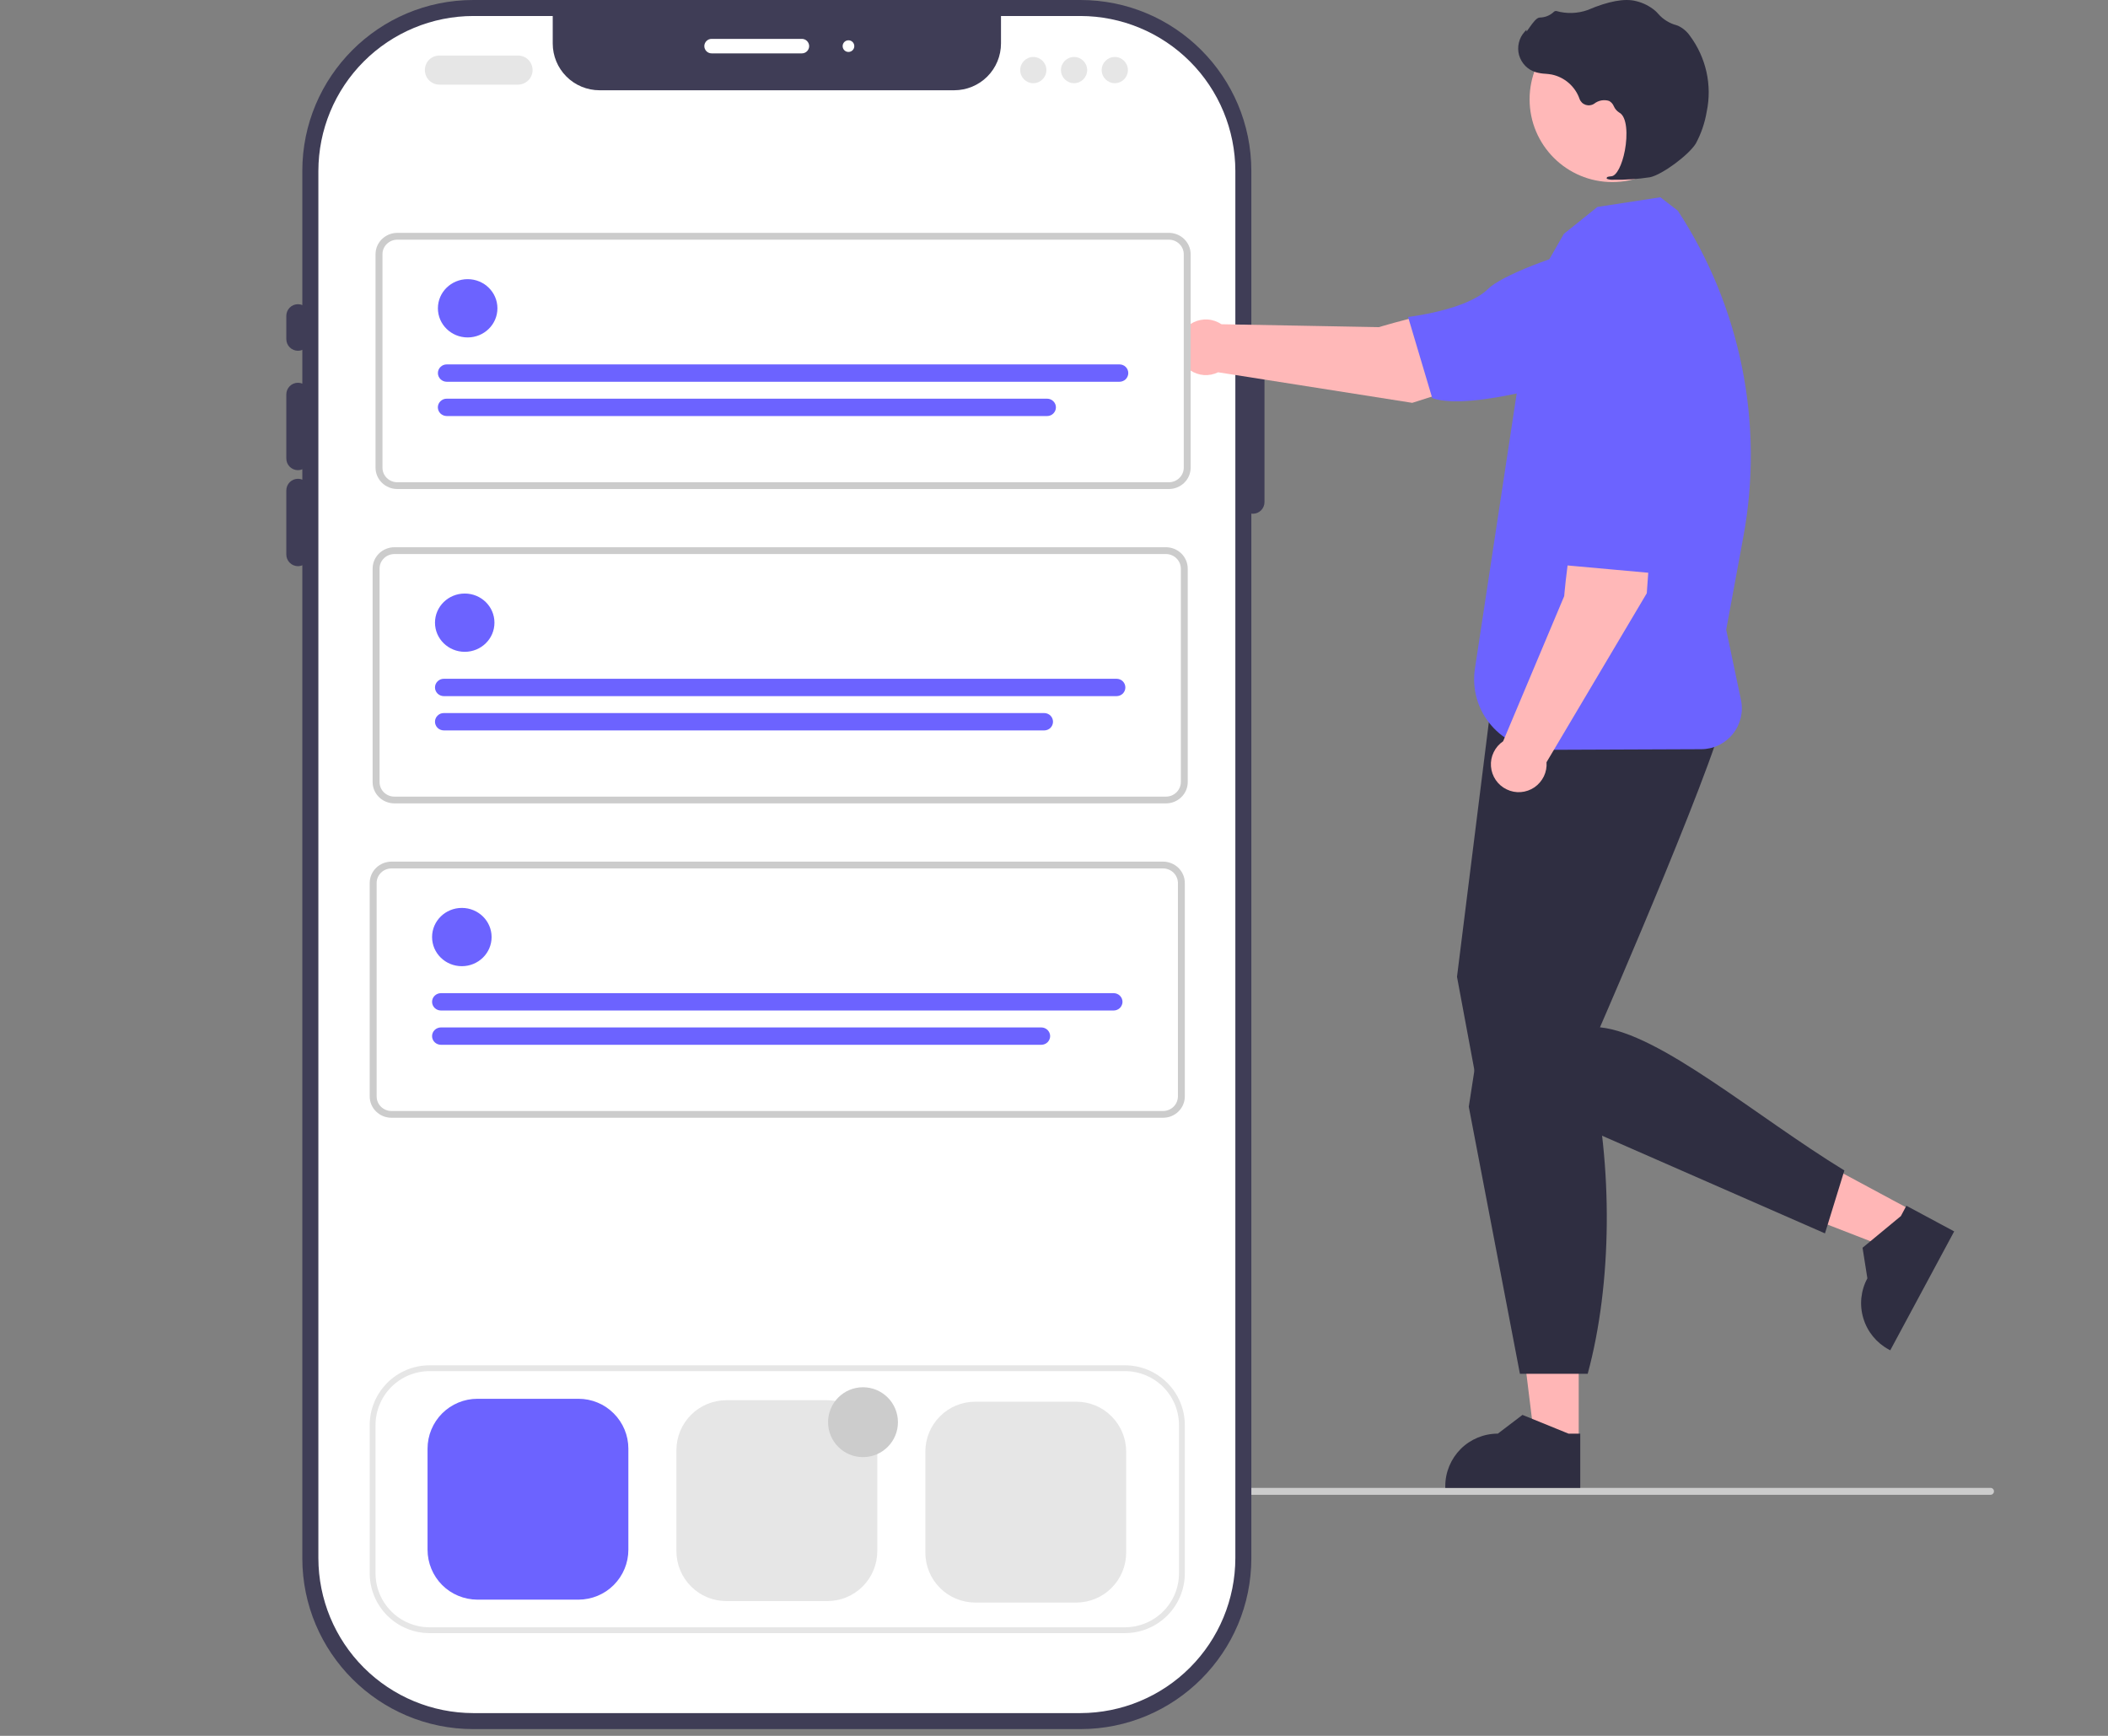 <svg viewBox="0 0 34 28" fill="none" xmlns="http://www.w3.org/2000/svg"><rect x="0" y="0" width="34" height="28" fill="#808080" stroke="none"/><path d="M32.161 24.056C32.161 24.063 32.159 24.07 32.157 24.077C32.154 24.084 32.15 24.09 32.144 24.095C32.139 24.101 32.133 24.105 32.126 24.108C32.12 24.11 32.112 24.112 32.105 24.112H11.056C11.041 24.112 11.027 24.106 11.016 24.095C11.006 24.085 11 24.071 11 24.056C11 24.041 11.006 24.027 11.016 24.016C11.027 24.006 11.041 24 11.056 24H32.105C32.112 24 32.12 24.001 32.126 24.004C32.133 24.007 32.139 24.011 32.144 24.016C32.15 24.021 32.154 24.028 32.157 24.035C32.159 24.041 32.161 24.049 32.161 24.056Z" fill="#CCCCCC" /><path d="M17.426 0H7.634C6.111 0 4.876 1.235 4.876 2.758V25.133C4.876 26.656 6.111 27.891 7.634 27.891H17.426C18.949 27.891 20.183 26.656 20.183 25.133V2.758C20.183 1.235 18.949 0 17.426 0Z" fill="#3F3D56" /><path d="M19.925 2.758V25.133C19.924 25.796 19.661 26.431 19.192 26.9C18.724 27.368 18.088 27.632 17.426 27.633H7.634C6.971 27.632 6.336 27.368 5.868 26.9C5.399 26.431 5.136 25.796 5.135 25.133V2.758C5.136 2.095 5.399 1.46 5.868 0.991C6.336 0.523 6.971 0.259 7.634 0.258H8.915V0.701C8.915 0.901 8.994 1.093 9.136 1.235C9.277 1.376 9.469 1.456 9.67 1.456H15.39C15.591 1.456 15.783 1.376 15.924 1.235C16.066 1.093 16.145 0.901 16.145 0.701V0.258H17.426C18.088 0.259 18.724 0.523 19.192 0.991C19.661 1.46 19.924 2.095 19.925 2.758Z" fill="white" /><path d="M4.806 5.658C4.756 5.658 4.708 5.638 4.673 5.603C4.638 5.568 4.618 5.52 4.618 5.47V5.094C4.618 5.045 4.638 4.997 4.673 4.962C4.708 4.926 4.756 4.907 4.806 4.907C4.856 4.907 4.904 4.926 4.939 4.962C4.974 4.997 4.994 5.045 4.994 5.094V5.47C4.994 5.52 4.974 5.568 4.939 5.603C4.904 5.638 4.856 5.658 4.806 5.658Z" fill="#3F3D56" /><path d="M4.806 7.584C4.756 7.584 4.708 7.564 4.673 7.529C4.638 7.494 4.618 7.446 4.618 7.396V6.362C4.618 6.312 4.638 6.265 4.673 6.229C4.708 6.194 4.756 6.174 4.806 6.174C4.856 6.174 4.904 6.194 4.939 6.229C4.974 6.265 4.994 6.312 4.994 6.362V7.396C4.994 7.446 4.974 7.494 4.939 7.529C4.904 7.564 4.856 7.584 4.806 7.584Z" fill="#3F3D56" /><path d="M4.806 9.133C4.756 9.132 4.708 9.113 4.673 9.077C4.638 9.042 4.618 8.995 4.618 8.945V7.911C4.618 7.861 4.638 7.813 4.673 7.778C4.708 7.743 4.756 7.723 4.806 7.723C4.856 7.723 4.904 7.743 4.939 7.778C4.974 7.813 4.994 7.861 4.994 7.911V8.945C4.994 8.995 4.974 9.042 4.939 9.077C4.904 9.113 4.856 9.132 4.806 9.133Z" fill="#3F3D56" /><path d="M20.207 8.287C20.157 8.287 20.109 8.268 20.074 8.232C20.039 8.197 20.019 8.149 20.019 8.1V5.577C20.019 5.527 20.039 5.479 20.074 5.444C20.109 5.409 20.157 5.389 20.207 5.389C20.257 5.389 20.304 5.409 20.34 5.444C20.375 5.479 20.395 5.527 20.395 5.577V8.1C20.395 8.149 20.375 8.197 20.34 8.232C20.304 8.268 20.257 8.287 20.207 8.287Z" fill="#3F3D56" /><path d="M9.331 25.803H7.7C7.487 25.802 7.282 25.718 7.131 25.567C6.981 25.416 6.896 25.211 6.896 24.998V23.367C6.896 23.154 6.981 22.95 7.131 22.799C7.282 22.648 7.487 22.563 7.7 22.563H9.331C9.544 22.563 9.749 22.648 9.899 22.799C10.05 22.95 10.135 23.154 10.135 23.367V24.998C10.135 25.211 10.05 25.416 9.899 25.567C9.749 25.718 9.544 25.802 9.331 25.803Z" fill="#6C63FF" /><path d="M13.345 25.826H11.714C11.501 25.826 11.297 25.741 11.146 25.59C10.995 25.439 10.91 25.235 10.91 25.022V23.391C10.91 23.177 10.995 22.973 11.146 22.822C11.297 22.671 11.501 22.587 11.714 22.586H13.345C13.559 22.587 13.763 22.671 13.914 22.822C14.065 22.973 14.149 23.177 14.15 23.391V25.022C14.149 25.235 14.065 25.439 13.914 25.59C13.763 25.741 13.559 25.826 13.345 25.826Z" fill="#E6E6E6" /><path d="M17.36 25.85H15.729C15.516 25.849 15.311 25.765 15.161 25.614C15.01 25.463 14.925 25.258 14.925 25.045V23.414C14.925 23.201 15.01 22.997 15.161 22.846C15.311 22.695 15.516 22.61 15.729 22.61H17.36C17.573 22.61 17.778 22.695 17.928 22.846C18.079 22.997 18.164 23.201 18.164 23.414V25.045C18.164 25.258 18.079 25.463 17.928 25.614C17.778 25.765 17.573 25.849 17.36 25.85Z" fill="#E6E6E6" /><path d="M18.145 26.343H6.927C6.672 26.342 6.426 26.241 6.246 26.06C6.065 25.879 5.963 25.634 5.963 25.378V22.988C5.963 22.732 6.065 22.487 6.246 22.306C6.426 22.125 6.672 22.023 6.927 22.023H18.145C18.401 22.023 18.646 22.125 18.827 22.306C19.008 22.487 19.11 22.732 19.11 22.988V25.378C19.11 25.634 19.008 25.879 18.827 26.06C18.646 26.241 18.401 26.342 18.145 26.343ZM6.927 22.117C6.697 22.117 6.475 22.209 6.312 22.372C6.149 22.535 6.057 22.757 6.057 22.988V25.378C6.057 25.609 6.149 25.83 6.312 25.993C6.475 26.157 6.697 26.248 6.927 26.249H18.145C18.376 26.248 18.597 26.157 18.761 25.993C18.924 25.83 19.016 25.609 19.016 25.378V22.988C19.016 22.757 18.924 22.535 18.761 22.372C18.597 22.209 18.376 22.117 18.145 22.117H6.927Z" fill="#E6E6E6" /><path d="M13.919 23.504C14.23 23.504 14.483 23.252 14.483 22.941C14.483 22.629 14.23 22.377 13.919 22.377C13.608 22.377 13.356 22.629 13.356 22.941C13.356 23.252 13.608 23.504 13.919 23.504Z" fill="#CCCCCC" /><path d="M8.355 1.365H7.087C7.025 1.365 6.965 1.34 6.921 1.296C6.877 1.252 6.853 1.193 6.853 1.13C6.853 1.068 6.877 1.008 6.921 0.964C6.965 0.92 7.025 0.896 7.087 0.896H8.355C8.417 0.896 8.477 0.92 8.521 0.964C8.565 1.008 8.59 1.068 8.59 1.13C8.59 1.193 8.565 1.252 8.521 1.296C8.477 1.34 8.417 1.365 8.355 1.365Z" fill="#E6E6E6" /><path d="M16.666 1.342C16.783 1.342 16.877 1.247 16.877 1.13C16.877 1.014 16.783 0.919 16.666 0.919C16.549 0.919 16.455 1.014 16.455 1.13C16.455 1.247 16.549 1.342 16.666 1.342Z" fill="#E6E6E6" /><path d="M17.323 1.342C17.44 1.342 17.535 1.247 17.535 1.13C17.535 1.014 17.44 0.919 17.323 0.919C17.207 0.919 17.112 1.014 17.112 1.13C17.112 1.247 17.207 1.342 17.323 1.342Z" fill="#E6E6E6" /><path d="M17.981 1.342C18.097 1.342 18.192 1.247 18.192 1.13C18.192 1.014 18.097 0.919 17.981 0.919C17.864 0.919 17.769 1.014 17.769 1.13C17.769 1.247 17.864 1.342 17.981 1.342Z" fill="#E6E6E6" /><path d="M12.933 0.861H11.478C11.447 0.861 11.417 0.849 11.395 0.827C11.373 0.805 11.36 0.775 11.36 0.744C11.36 0.713 11.373 0.683 11.395 0.661C11.417 0.639 11.447 0.627 11.478 0.627H12.933C12.964 0.627 12.994 0.639 13.016 0.661C13.038 0.683 13.051 0.713 13.051 0.744C13.051 0.775 13.038 0.805 13.016 0.827C12.994 0.849 12.964 0.861 12.933 0.861Z" fill="white" /><path d="M13.685 0.838C13.737 0.838 13.779 0.796 13.779 0.744C13.779 0.692 13.737 0.65 13.685 0.65C13.633 0.65 13.591 0.692 13.591 0.744C13.591 0.796 13.633 0.838 13.685 0.838Z" fill="white" /><path d="M25.463 23.262L24.755 23.262L24.419 20.531L25.463 20.531L25.463 23.262Z" fill="#FFB6B6" /><path d="M25.488 24L23.311 24V23.972C23.311 23.748 23.401 23.532 23.559 23.373C23.718 23.214 23.934 23.125 24.159 23.125H24.159L24.556 22.823L25.298 23.125L25.488 23.125L25.488 24Z" fill="#2F2E41" /><path d="M30.857 19.536L30.522 20.159L27.957 19.163L28.452 18.242L30.857 19.536Z" fill="#FFB6B6" /><path d="M31.519 19.863L30.488 21.781L30.464 21.768C30.266 21.661 30.118 21.48 30.054 21.265C29.989 21.05 30.012 20.818 30.119 20.62L30.119 20.62L30.041 20.127L30.659 19.616L30.748 19.449L31.519 19.863Z" fill="#2F2E41" /><path d="M24.125 10.757L23.5 15.756L23.812 17.431L29.435 19.895L29.748 18.88C28.31 18 26.774 16.669 25.806 16.571C25.806 16.571 27.912 11.734 27.834 11.343C27.756 10.953 24.125 10.757 24.125 10.757Z" fill="#2F2E41" /><path d="M24.017 15.741L23.69 17.852L24.515 22.16H25.608C26.001 20.712 26.022 18.81 25.648 17.201L24.017 15.741Z" fill="#2F2E41" /><path d="M24.72 4.651L25.224 3.772L25.765 3.338L26.78 3.182L27.062 3.399C28.077 4.95 28.456 6.833 28.119 8.656L27.842 10.158L28.08 11.29C28.101 11.386 28.099 11.485 28.076 11.58C28.053 11.675 28.01 11.764 27.948 11.84C27.887 11.916 27.809 11.978 27.721 12.02C27.633 12.063 27.536 12.085 27.438 12.085L24.919 12.095C24.755 12.096 24.592 12.061 24.443 11.993C24.293 11.925 24.16 11.826 24.053 11.701C23.946 11.577 23.866 11.431 23.821 11.273C23.775 11.115 23.765 10.949 23.789 10.787L24.72 4.651Z" fill="#6C63FF" /><path d="M26.697 7.675L25.69 7.531C25.35 8.1 25.229 9.616 25.229 9.616L24.244 11.957C24.178 12.002 24.126 12.062 24.092 12.133C24.057 12.204 24.042 12.283 24.048 12.362C24.054 12.441 24.08 12.516 24.125 12.582C24.169 12.647 24.23 12.699 24.301 12.733C24.372 12.768 24.451 12.783 24.529 12.777C24.608 12.771 24.684 12.744 24.749 12.7C24.814 12.655 24.866 12.594 24.901 12.523C24.935 12.452 24.95 12.373 24.944 12.295L26.561 9.569L26.697 7.675Z" fill="#FFB8B8" /><path d="M26.537 4.88C26.692 4.904 26.841 4.962 26.972 5.05C27.103 5.138 27.212 5.254 27.293 5.39C27.374 5.525 27.424 5.676 27.44 5.833C27.456 5.99 27.437 6.149 27.384 6.297L27.171 6.903C27.171 6.903 27.054 8.726 26.611 9.241L25.25 9.118C25.25 9.118 25.499 8.198 25.308 7.753C25.191 7.48 25.197 6.539 25.312 5.773C25.334 5.634 25.383 5.5 25.456 5.38C25.529 5.26 25.626 5.155 25.739 5.072C25.853 4.99 25.982 4.93 26.119 4.897C26.256 4.864 26.398 4.858 26.537 4.88Z" fill="#6C63FF" /><path d="M24.587 5.922L24.348 4.934C23.693 4.828 22.241 5.277 22.241 5.277L19.701 5.23C19.635 5.186 19.559 5.159 19.481 5.154C19.402 5.148 19.323 5.164 19.252 5.198C19.181 5.233 19.121 5.285 19.077 5.351C19.033 5.416 19.007 5.492 19.001 5.571C18.996 5.649 19.011 5.728 19.046 5.799C19.08 5.87 19.133 5.93 19.198 5.974C19.264 6.018 19.34 6.044 19.418 6.05C19.497 6.055 19.576 6.04 19.647 6.005L22.778 6.498L24.587 5.922Z" fill="#FFB8B8" /><path d="M27.124 4.738C27.159 4.891 27.16 5.051 27.127 5.205C27.093 5.359 27.026 5.504 26.931 5.629C26.835 5.755 26.713 5.857 26.573 5.93C26.433 6.003 26.279 6.044 26.121 6.05L25.48 6.076C25.48 6.076 23.743 6.644 23.101 6.422L22.711 5.113C22.711 5.113 23.658 5.003 24 4.661C24.21 4.451 25.087 4.108 25.841 3.931C25.978 3.9 26.12 3.896 26.259 3.919C26.398 3.943 26.53 3.994 26.65 4.068C26.769 4.143 26.872 4.241 26.953 4.356C27.035 4.471 27.093 4.6 27.124 4.738Z" fill="#6C63FF" /><path d="M26.006 2.937C26.744 2.937 27.341 2.34 27.341 1.602C27.341 0.865 26.744 0.267 26.006 0.267C25.269 0.267 24.671 0.865 24.671 1.602C24.671 2.34 25.269 2.937 26.006 2.937Z" fill="#FFB8B8" /><path d="M26.029 2.899C26.224 2.902 26.419 2.889 26.613 2.859C26.804 2.82 27.232 2.506 27.351 2.317C27.438 2.156 27.498 1.98 27.528 1.799C27.572 1.589 27.57 1.372 27.524 1.162C27.477 0.952 27.388 0.755 27.26 0.582C27.211 0.51 27.144 0.452 27.064 0.415C27.058 0.412 27.05 0.41 27.043 0.408C26.928 0.377 26.824 0.313 26.746 0.224C26.73 0.205 26.714 0.188 26.696 0.173C26.607 0.098 26.502 0.045 26.389 0.018C26.206 -0.03 25.942 0.018 25.604 0.163C25.443 0.219 25.268 0.225 25.104 0.178C25.096 0.177 25.088 0.177 25.08 0.18C25.072 0.182 25.066 0.187 25.06 0.193C24.999 0.25 24.919 0.282 24.835 0.283C24.784 0.285 24.731 0.356 24.666 0.448C24.651 0.469 24.634 0.494 24.622 0.509L24.62 0.48L24.591 0.512C24.545 0.562 24.513 0.623 24.498 0.689C24.482 0.755 24.483 0.823 24.501 0.889C24.52 0.954 24.554 1.013 24.601 1.062C24.648 1.11 24.707 1.146 24.772 1.165C24.823 1.179 24.876 1.188 24.929 1.19C24.962 1.193 24.995 1.196 25.027 1.202C25.129 1.223 25.224 1.27 25.303 1.339C25.382 1.408 25.442 1.496 25.476 1.594C25.484 1.617 25.498 1.638 25.515 1.655C25.532 1.672 25.554 1.684 25.577 1.692C25.6 1.699 25.624 1.701 25.648 1.697C25.672 1.694 25.695 1.685 25.715 1.671C25.748 1.645 25.787 1.628 25.829 1.62C25.87 1.613 25.913 1.615 25.953 1.628C25.988 1.647 26.015 1.678 26.03 1.715C26.048 1.756 26.078 1.791 26.116 1.815C26.245 1.882 26.254 2.178 26.208 2.425C26.163 2.663 26.074 2.835 25.992 2.843C25.929 2.85 25.921 2.854 25.917 2.865L25.913 2.875L25.92 2.885C25.955 2.898 25.992 2.902 26.029 2.899Z" fill="#2F2E41" /><path d="M18.759 17.976H6.315C6.236 17.976 6.161 17.945 6.106 17.891C6.05 17.836 6.019 17.763 6.019 17.686V14.243C6.019 14.166 6.05 14.092 6.106 14.038C6.161 13.984 6.236 13.953 6.315 13.953H18.759C18.837 13.953 18.912 13.984 18.968 14.038C19.023 14.092 19.054 14.166 19.055 14.243V17.686C19.054 17.763 19.023 17.836 18.968 17.891C18.912 17.945 18.837 17.976 18.759 17.976Z" fill="white" /><path d="M18.759 18.03H6.315C6.221 18.03 6.132 17.994 6.066 17.929C6 17.865 5.963 17.777 5.963 17.686V14.243C5.963 14.152 6 14.064 6.066 13.999C6.132 13.935 6.221 13.899 6.315 13.898H18.759C18.852 13.899 18.941 13.935 19.007 13.999C19.073 14.064 19.11 14.152 19.11 14.243V17.686C19.11 17.777 19.073 17.865 19.007 17.929C18.941 17.994 18.852 18.03 18.759 18.03ZM6.315 14.008C6.251 14.008 6.19 14.033 6.145 14.077C6.1 14.121 6.075 14.181 6.075 14.243V17.686C6.075 17.748 6.1 17.808 6.145 17.852C6.19 17.896 6.251 17.921 6.315 17.921H18.759C18.822 17.921 18.883 17.896 18.928 17.852C18.973 17.808 18.998 17.748 18.999 17.686V14.243C18.998 14.181 18.973 14.121 18.928 14.077C18.883 14.033 18.822 14.008 18.759 14.008H6.315Z" fill="#CCCCCC" /><path d="M7.449 15.585C7.714 15.585 7.929 15.375 7.929 15.115C7.929 14.855 7.714 14.645 7.449 14.645C7.184 14.645 6.969 14.855 6.969 15.115C6.969 15.375 7.184 15.585 7.449 15.585Z" fill="#6C63FF" /><path d="M17.962 16.3H7.112C7.074 16.3 7.038 16.285 7.011 16.259C6.984 16.232 6.969 16.197 6.969 16.16C6.969 16.123 6.984 16.087 7.011 16.061C7.038 16.035 7.074 16.02 7.112 16.02H17.962C18 16.02 18.036 16.035 18.063 16.061C18.089 16.087 18.105 16.123 18.105 16.16C18.105 16.197 18.089 16.232 18.063 16.259C18.036 16.285 18 16.3 17.962 16.3Z" fill="#6C63FF" /><path d="M16.795 16.853H7.112C7.093 16.853 7.075 16.849 7.057 16.842C7.04 16.835 7.024 16.825 7.011 16.812C6.997 16.799 6.987 16.784 6.98 16.767C6.972 16.75 6.969 16.731 6.969 16.713C6.969 16.695 6.972 16.676 6.98 16.659C6.987 16.642 6.997 16.627 7.011 16.614C7.024 16.601 7.04 16.59 7.057 16.584C7.075 16.576 7.093 16.573 7.112 16.573H16.795C16.833 16.573 16.869 16.588 16.896 16.614C16.922 16.64 16.938 16.676 16.938 16.713C16.938 16.75 16.922 16.785 16.896 16.812C16.869 16.838 16.833 16.853 16.795 16.853Z" fill="#6C63FF" /><path d="M18.806 12.905H6.362C6.283 12.905 6.208 12.874 6.153 12.82C6.097 12.765 6.066 12.692 6.066 12.615V9.172C6.066 9.095 6.097 9.021 6.153 8.967C6.208 8.913 6.283 8.882 6.362 8.882H18.806C18.884 8.882 18.959 8.913 19.015 8.967C19.07 9.021 19.101 9.095 19.101 9.172V12.615C19.101 12.692 19.07 12.765 19.015 12.82C18.959 12.874 18.884 12.905 18.806 12.905Z" fill="white" /><path d="M18.806 12.959H6.362C6.268 12.959 6.179 12.923 6.113 12.858C6.047 12.794 6.01 12.706 6.01 12.615V9.172C6.01 9.08 6.047 8.993 6.113 8.928C6.179 8.864 6.268 8.827 6.362 8.827H18.806C18.899 8.827 18.988 8.864 19.054 8.928C19.12 8.993 19.157 9.08 19.157 9.172V12.615C19.157 12.706 19.12 12.794 19.054 12.858C18.988 12.923 18.899 12.959 18.806 12.959ZM6.362 8.937C6.298 8.937 6.237 8.962 6.192 9.006C6.147 9.05 6.122 9.109 6.122 9.172V12.615C6.122 12.677 6.147 12.737 6.192 12.781C6.237 12.825 6.298 12.85 6.362 12.85H18.806C18.869 12.85 18.93 12.825 18.975 12.781C19.02 12.737 19.045 12.677 19.046 12.615V9.172C19.045 9.109 19.02 9.05 18.975 9.006C18.93 8.962 18.869 8.937 18.806 8.937H6.362Z" fill="#CCCCCC" /><path d="M7.496 10.514C7.761 10.514 7.975 10.304 7.975 10.044C7.975 9.784 7.761 9.574 7.496 9.574C7.231 9.574 7.016 9.784 7.016 10.044C7.016 10.304 7.231 10.514 7.496 10.514Z" fill="#6C63FF" /><path d="M18.009 11.229H7.159C7.121 11.229 7.085 11.214 7.058 11.188C7.031 11.161 7.016 11.126 7.016 11.089C7.016 11.052 7.031 11.016 7.058 10.99C7.085 10.963 7.121 10.949 7.159 10.949H18.009C18.046 10.949 18.083 10.963 18.11 10.99C18.136 11.016 18.151 11.052 18.151 11.089C18.151 11.126 18.136 11.161 18.11 11.188C18.083 11.214 18.046 11.229 18.009 11.229Z" fill="#6C63FF" /><path d="M16.842 11.782H7.159C7.14 11.782 7.121 11.778 7.104 11.771C7.087 11.764 7.071 11.754 7.058 11.741C7.044 11.728 7.034 11.712 7.027 11.695C7.019 11.678 7.016 11.66 7.016 11.642C7.016 11.623 7.019 11.605 7.027 11.588C7.034 11.571 7.044 11.556 7.058 11.543C7.071 11.53 7.087 11.519 7.104 11.512C7.121 11.505 7.14 11.502 7.159 11.502H16.842C16.88 11.502 16.916 11.517 16.943 11.543C16.969 11.569 16.984 11.605 16.984 11.642C16.984 11.679 16.969 11.714 16.943 11.741C16.916 11.767 16.88 11.782 16.842 11.782Z" fill="#6C63FF" /><path d="M18.853 7.834H6.409C6.33 7.833 6.255 7.803 6.2 7.749C6.144 7.694 6.113 7.621 6.113 7.544V4.101C6.113 4.024 6.144 3.95 6.2 3.896C6.255 3.842 6.33 3.811 6.409 3.811H18.853C18.931 3.811 19.006 3.842 19.062 3.896C19.117 3.95 19.148 4.024 19.148 4.101V7.544C19.148 7.621 19.117 7.694 19.062 7.749C19.006 7.803 18.931 7.833 18.853 7.834Z" fill="white" /><path d="M18.853 7.888H6.409C6.315 7.888 6.226 7.852 6.16 7.787C6.094 7.723 6.057 7.635 6.057 7.544V4.101C6.057 4.009 6.094 3.922 6.16 3.857C6.226 3.793 6.315 3.756 6.409 3.756H18.853C18.946 3.756 19.035 3.793 19.101 3.857C19.167 3.922 19.204 4.009 19.204 4.101V7.544C19.204 7.635 19.167 7.723 19.101 7.787C19.035 7.852 18.946 7.888 18.853 7.888ZM6.409 3.866C6.345 3.866 6.284 3.891 6.239 3.935C6.194 3.979 6.169 4.038 6.169 4.101V7.544C6.169 7.606 6.194 7.666 6.239 7.71C6.284 7.754 6.345 7.779 6.409 7.779H18.853C18.916 7.779 18.977 7.754 19.022 7.71C19.067 7.666 19.093 7.606 19.093 7.544V4.101C19.093 4.038 19.067 3.979 19.022 3.935C18.977 3.891 18.916 3.866 18.853 3.866H6.409Z" fill="#CCCCCC" /><path d="M7.543 5.443C7.808 5.443 8.023 5.233 8.023 4.973C8.023 4.713 7.808 4.503 7.543 4.503C7.278 4.503 7.063 4.713 7.063 4.973C7.063 5.233 7.278 5.443 7.543 5.443Z" fill="#6C63FF" /><path d="M18.056 6.158H7.206C7.168 6.158 7.132 6.143 7.105 6.117C7.078 6.09 7.063 6.055 7.063 6.018C7.063 5.98 7.078 5.945 7.105 5.919C7.132 5.892 7.168 5.878 7.206 5.878H18.056C18.093 5.878 18.13 5.892 18.157 5.919C18.183 5.945 18.198 5.98 18.198 6.018C18.198 6.055 18.183 6.09 18.157 6.117C18.13 6.143 18.093 6.158 18.056 6.158Z" fill="#6C63FF" /><path d="M16.889 6.711H7.206C7.187 6.711 7.168 6.707 7.151 6.7C7.134 6.693 7.118 6.683 7.104 6.67C7.091 6.657 7.081 6.641 7.073 6.624C7.066 6.607 7.062 6.589 7.062 6.571C7.062 6.552 7.066 6.534 7.073 6.517C7.081 6.5 7.091 6.485 7.104 6.472C7.118 6.459 7.134 6.448 7.151 6.441C7.168 6.434 7.187 6.431 7.206 6.431H16.889C16.927 6.431 16.963 6.446 16.989 6.472C17.016 6.498 17.031 6.534 17.031 6.571C17.031 6.608 17.016 6.643 16.989 6.67C16.963 6.696 16.927 6.711 16.889 6.711Z" fill="#6C63FF" /></svg>